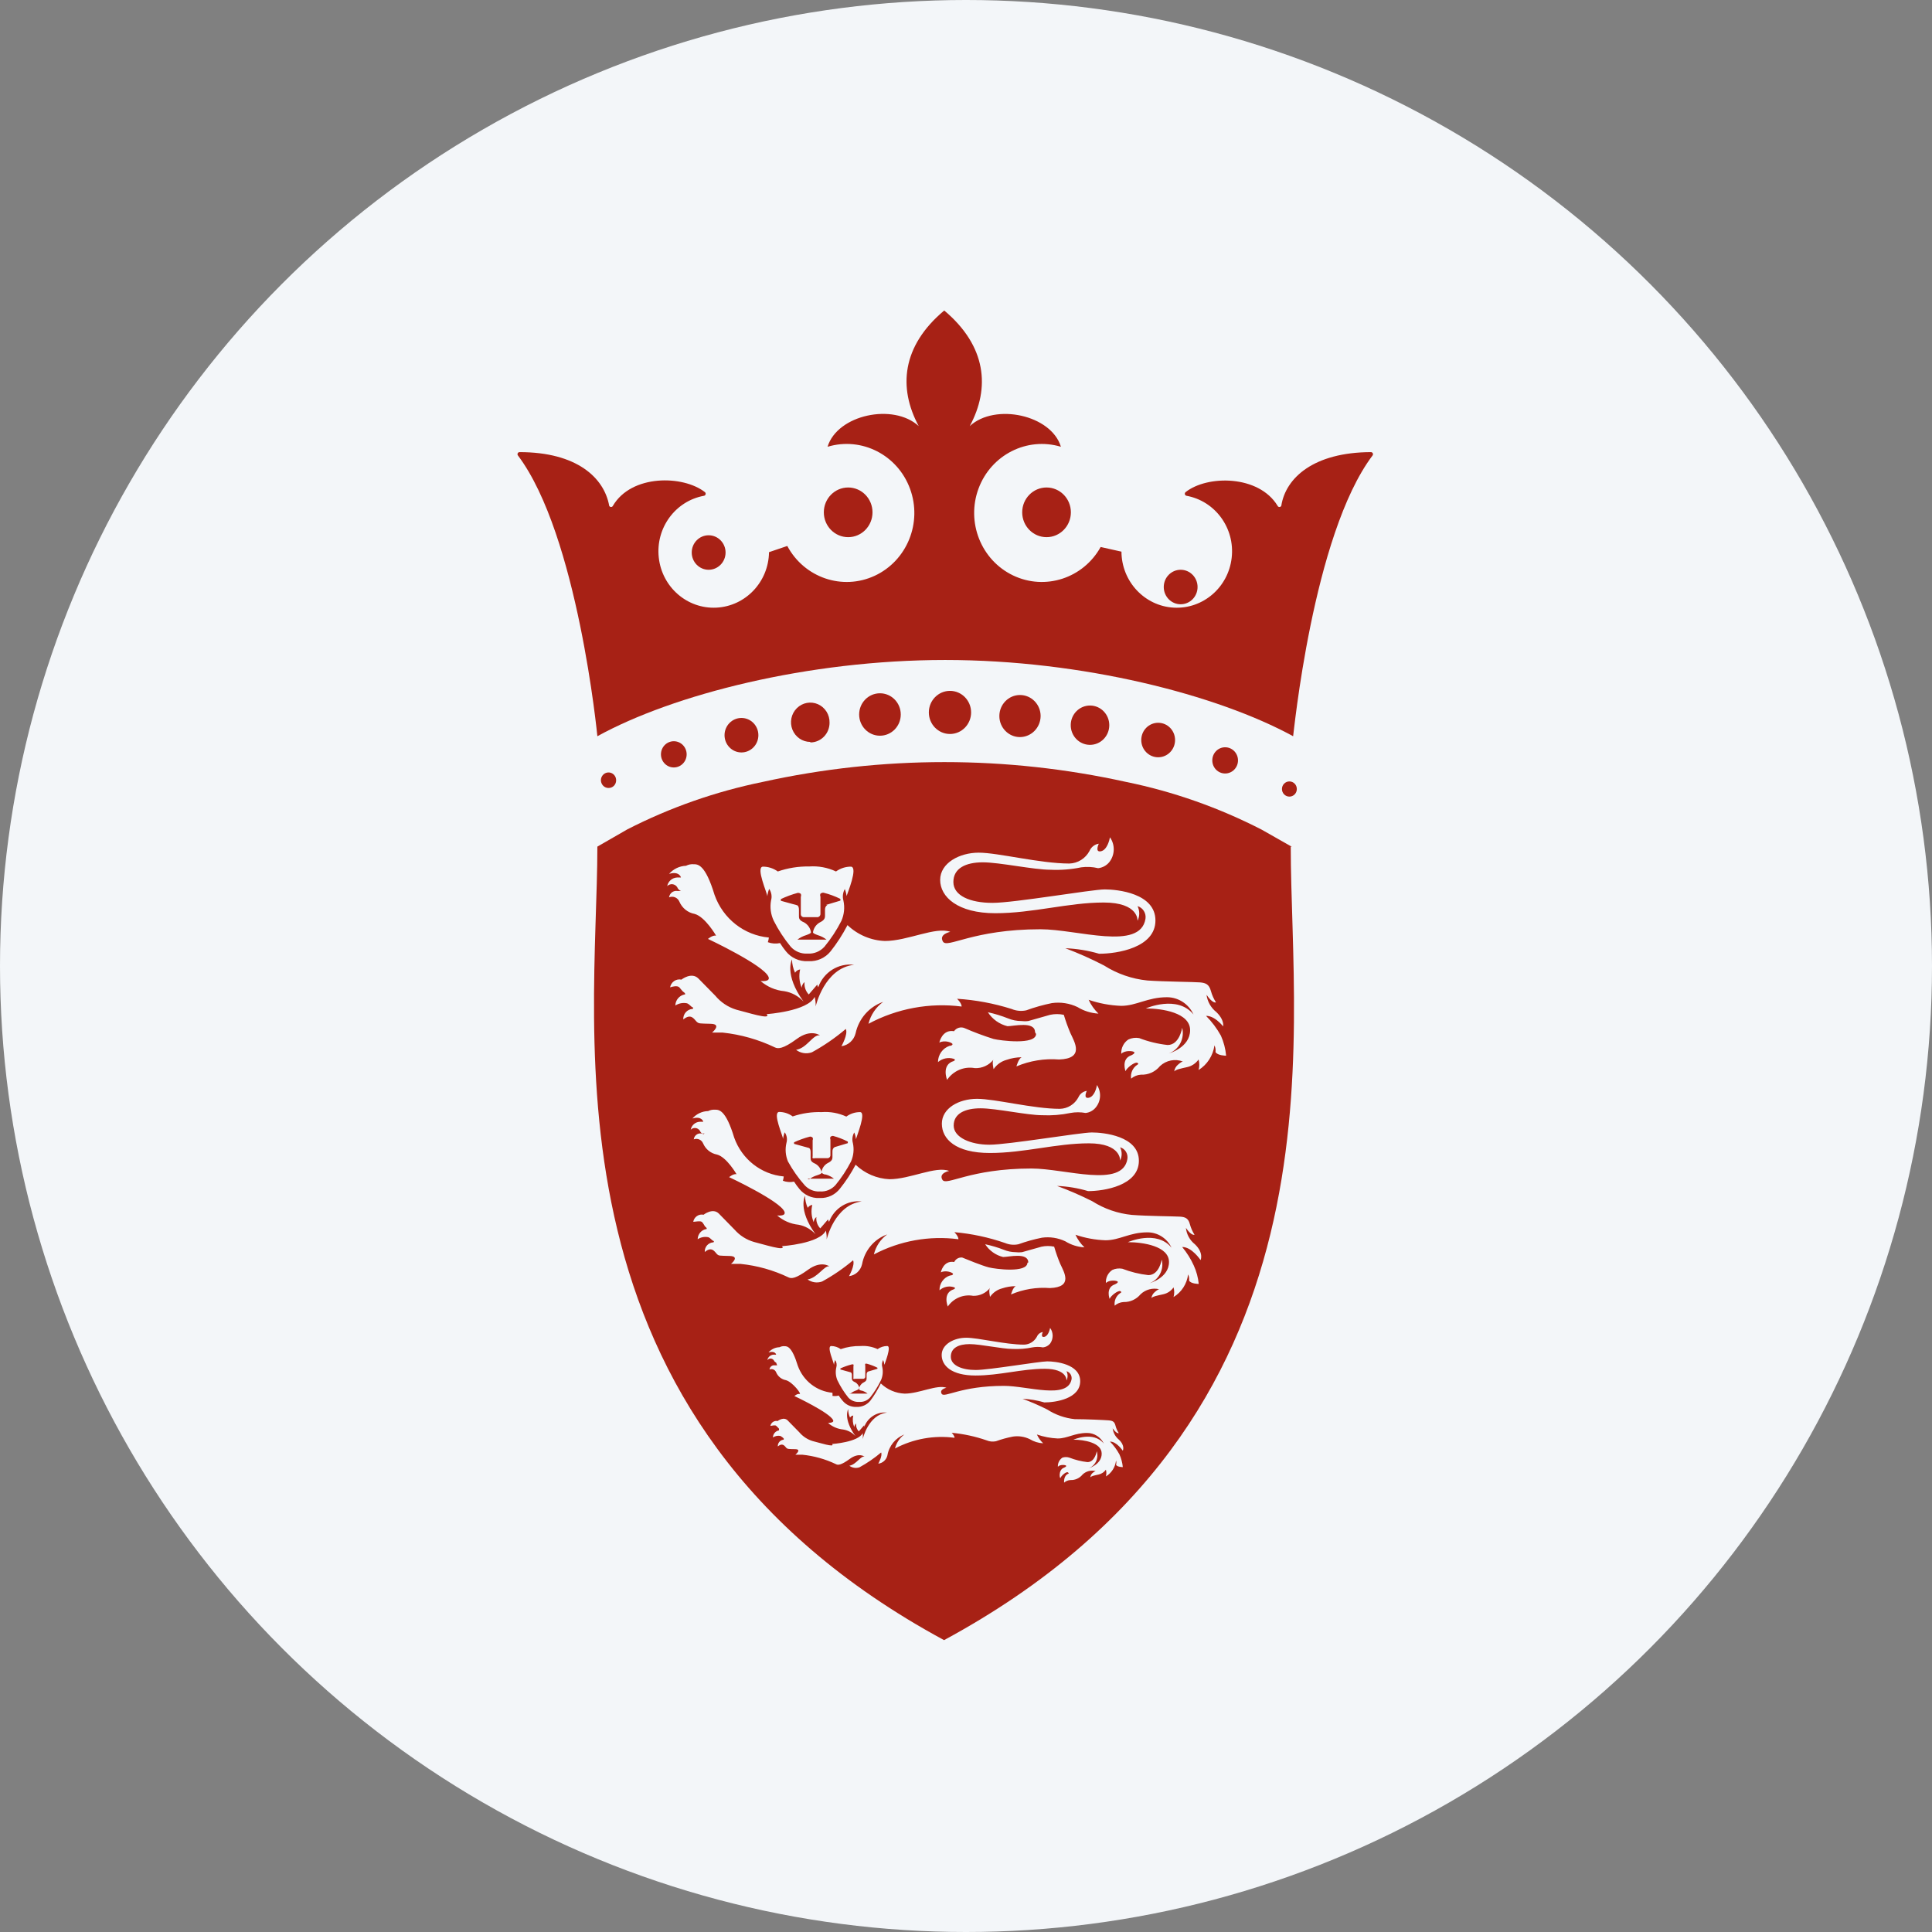 <?xml version="1.0" encoding="UTF-8"?>
<svg width="56px" height="56px" viewBox="0 0 56 56" version="1.1" xmlns="http://www.w3.org/2000/svg" xmlns:xlink="http://www.w3.org/1999/xlink">
    <rect x="0" y="0" width="56" height="56" fill="#808080" stroke="none"/>
    <!-- Generator: Sketch 53.2 (72643) - https://sketchapp.com -->
    <title>jersey-shield</title>
    <desc>Created with Sketch.</desc>
    <g id="Page-1" stroke="none" stroke-width="1" fill="none" fill-rule="evenodd">
        <g id="jersey-shield" fill-rule="nonzero">
            <g id="Group-13" fill="#F3F6F9">
                <circle id="Oval" cx="28" cy="28" r="28"></circle>
            </g>
            <g id="Icon/40x40/ic-privacy-2" transform="translate(15, 9)" fill="#A72115">
                <g id="Group">
                    <g id="Icon/crown">
                        <path d="M9.609,31.395 L10.148,31.395 C10.1,31.357 10.045,31.328 9.987,31.31 C9.938,31.31 9.898,31.28 9.898,31.255 C9.911,31.178 9.958,31.111 10.026,31.075 C10.109,31.035 10.119,30.995 10.119,30.96 L10.119,30.84 C10.119,30.77 10.163,30.755 10.163,30.755 L10.433,30.675 L10.433,30.645 C10.337,30.596 10.237,30.558 10.134,30.53 C10.116,30.523 10.097,30.523 10.08,30.53 C10.073,30.548 10.073,30.567 10.08,30.585 C10.08,30.585 10.08,30.785 10.08,30.85 C10.08,30.915 10.08,30.9 10.08,30.91 C10.078,30.926 10.071,30.941 10.059,30.951 C10.047,30.961 10.032,30.966 10.016,30.965 L9.786,30.965 C9.77,30.972 9.752,30.972 9.737,30.965 C9.732,30.954 9.732,30.941 9.737,30.93 C9.737,30.93 9.737,30.9 9.737,30.87 C9.737,30.84 9.737,30.625 9.737,30.605 C9.744,30.587 9.744,30.568 9.737,30.55 C9.719,30.543 9.7,30.543 9.683,30.55 C9.572,30.578 9.463,30.617 9.359,30.665 L9.359,30.695 L9.648,30.775 C9.648,30.775 9.692,30.775 9.692,30.86 L9.692,30.95 C9.692,30.985 9.692,31.025 9.786,31.065 C9.853,31.101 9.9,31.168 9.913,31.245 C9.913,31.245 9.874,31.28 9.825,31.3 C9.766,31.318 9.711,31.347 9.663,31.385 M8.403,25.165 L9.173,25.165 C9.103,25.11 9.023,25.069 8.938,25.045 C8.869,25.045 8.81,25 8.81,24.97 C8.829,24.858 8.898,24.762 8.996,24.71 C9.114,24.655 9.129,24.595 9.129,24.545 L9.129,24.375 C9.129,24.275 9.192,24.255 9.192,24.25 L9.575,24.135 L9.575,24.09 C9.439,24.02 9.296,23.965 9.148,23.925 C9.119,23.923 9.091,23.934 9.07,23.955 C9.06,23.979 9.06,24.006 9.07,24.03 C9.07,24.06 9.07,24.32 9.07,24.41 C9.07,24.5 9.07,24.485 9.07,24.495 C9.067,24.518 9.056,24.538 9.039,24.552 C9.021,24.566 8.999,24.573 8.977,24.57 L8.624,24.57 C8.602,24.578 8.577,24.578 8.555,24.57 C8.548,24.552 8.548,24.533 8.555,24.515 C8.555,24.515 8.555,24.47 8.555,24.43 C8.555,24.39 8.555,24.08 8.555,24.05 C8.565,24.026 8.565,23.999 8.555,23.975 C8.534,23.954 8.506,23.943 8.477,23.945 C8.319,23.986 8.164,24.041 8.016,24.11 L8.016,24.155 L8.433,24.27 C8.433,24.27 8.496,24.27 8.496,24.395 L8.496,24.565 C8.496,24.615 8.496,24.675 8.629,24.73 C8.727,24.782 8.796,24.878 8.815,24.99 C8.815,25.02 8.761,25.04 8.688,25.065 C8.602,25.089 8.522,25.13 8.452,25.185 M8.942,17.23 L9.359,17.105 L9.359,17.055 C9.202,16.977 9.038,16.917 8.869,16.875 C8.837,16.873 8.805,16.884 8.781,16.905 C8.769,16.932 8.769,16.963 8.781,16.99 C8.781,17.025 8.781,17.305 8.781,17.405 C8.781,17.505 8.781,17.485 8.781,17.5 C8.778,17.525 8.766,17.548 8.747,17.564 C8.727,17.58 8.702,17.588 8.678,17.585 L8.315,17.585 C8.287,17.588 8.258,17.579 8.237,17.56 C8.222,17.546 8.213,17.526 8.212,17.505 C8.212,17.505 8.212,17.455 8.212,17.41 C8.212,17.365 8.212,17.03 8.212,16.995 C8.223,16.968 8.223,16.937 8.212,16.91 C8.188,16.889 8.156,16.878 8.124,16.88 C7.956,16.925 7.792,16.986 7.634,17.06 L7.634,17.11 L8.089,17.235 C8.089,17.235 8.158,17.235 8.158,17.37 L8.158,17.555 C8.158,17.61 8.158,17.675 8.305,17.735 C8.412,17.793 8.487,17.898 8.506,18.02 C8.506,18.055 8.447,18.075 8.369,18.105 C8.277,18.132 8.19,18.176 8.114,18.235 L8.957,18.235 C8.881,18.176 8.794,18.132 8.702,18.105 C8.624,18.075 8.565,18.055 8.565,18.02 C8.585,17.898 8.659,17.793 8.766,17.735 C8.893,17.675 8.913,17.61 8.913,17.555 L8.913,17.37 C8.913,17.26 8.982,17.235 8.982,17.235 M20.54,20.86 C20.54,20.86 20.261,20.44 19.957,20.445 C20.127,20.615 20.272,20.809 20.389,21.02 C20.47,21.203 20.522,21.399 20.54,21.6 C20.54,21.6 20.295,21.6 20.232,21.495 C20.241,21.428 20.23,21.361 20.202,21.3 C20.161,21.597 19.992,21.859 19.741,22.015 C19.77,21.915 19.77,21.81 19.741,21.71 C19.662,21.822 19.545,21.901 19.413,21.93 C19.192,21.98 19.089,22 19.036,22.055 C19.046,21.981 19.083,21.913 19.139,21.865 C19.139,21.865 19.246,21.765 19.29,21.77 C19.062,21.681 18.804,21.732 18.624,21.9 C18.488,22.067 18.283,22.16 18.07,22.15 C17.966,22.156 17.866,22.197 17.786,22.265 C17.762,22.108 17.831,21.951 17.962,21.865 C17.962,21.865 18.031,21.835 17.962,21.805 C17.893,21.775 17.653,21.955 17.624,22.05 C17.624,22.05 17.491,21.695 17.786,21.59 C17.786,21.59 17.903,21.54 17.879,21.5 C17.854,21.46 17.604,21.435 17.501,21.545 C17.491,21.379 17.57,21.22 17.707,21.13 C17.805,21.084 17.915,21.07 18.021,21.09 C18.286,21.192 18.563,21.259 18.844,21.29 C19.192,21.29 19.266,20.79 19.266,20.79 C19.343,21.103 19.176,21.424 18.879,21.535 C18.879,21.535 19.496,21.365 19.496,20.86 C19.496,20.355 18.688,20.23 18.212,20.23 C18.212,20.23 19.124,19.825 19.594,20.405 C19.455,20.1 19.155,19.905 18.825,19.905 C18.261,19.905 17.942,20.155 17.496,20.155 C17.176,20.143 16.859,20.084 16.555,19.98 C16.624,20.131 16.721,20.266 16.839,20.38 C16.625,20.368 16.416,20.303 16.232,20.19 C16.001,20.08 15.744,20.04 15.491,20.075 C15.238,20.126 14.989,20.196 14.746,20.285 C14.604,20.316 14.455,20.302 14.32,20.245 C13.807,20.083 13.277,19.984 12.741,19.95 C12.741,19.95 12.874,20.075 12.874,20.175 C11.945,20.056 11.002,20.231 10.173,20.675 C10.237,20.419 10.388,20.194 10.599,20.04 C10.195,20.18 9.892,20.525 9.8,20.95 C9.752,21.149 9.588,21.298 9.389,21.325 C9.389,21.325 9.589,20.975 9.516,20.825 C9.212,21.083 8.884,21.309 8.536,21.5 C8.38,21.557 8.207,21.531 8.075,21.43 C8.393,21.38 8.565,20.975 8.766,21.01 C8.766,21.01 8.501,20.815 8.094,21.115 C7.688,21.415 7.545,21.4 7.462,21.36 C6.984,21.131 6.472,20.986 5.947,20.93 L5.639,20.93 C5.639,20.93 5.938,20.685 5.604,20.675 C5.271,20.665 5.256,20.675 5.188,20.61 C5.119,20.545 5.036,20.36 4.805,20.55 C4.797,20.392 4.915,20.256 5.07,20.245 C5.099,20.245 5.099,20.2 5.07,20.195 C5.04,20.19 4.972,20.095 4.908,20.08 C4.793,20.058 4.674,20.081 4.575,20.145 C4.579,19.987 4.692,19.853 4.844,19.825 C4.884,19.825 4.844,19.77 4.815,19.755 C4.786,19.74 4.746,19.68 4.692,19.62 C4.639,19.56 4.482,19.595 4.423,19.62 C4.436,19.545 4.478,19.479 4.54,19.436 C4.602,19.394 4.678,19.379 4.751,19.395 C4.751,19.395 5.04,19.165 5.241,19.36 L5.732,19.86 C5.892,20.052 6.103,20.193 6.339,20.265 C6.629,20.335 7.379,20.58 7.222,20.395 C7.222,20.395 8.408,20.315 8.614,19.895 C8.636,19.985 8.646,20.077 8.643,20.17 C8.643,20.17 8.893,19.06 9.756,18.965 C9.304,18.909 8.873,19.178 8.717,19.615 C8.703,19.592 8.693,19.567 8.688,19.54 L8.442,19.825 C8.351,19.73 8.306,19.598 8.32,19.465 C8.272,19.507 8.242,19.566 8.237,19.63 C8.167,19.463 8.152,19.277 8.192,19.1 C8.132,19.107 8.077,19.142 8.045,19.195 C7.989,19.075 7.959,18.943 7.957,18.81 C7.957,18.81 7.717,19.235 8.29,20.03 C8.142,19.87 7.945,19.764 7.732,19.73 C7.479,19.706 7.239,19.603 7.045,19.435 C7.045,19.435 7.339,19.47 7.276,19.315 C7.139,18.975 5.521,18.215 5.521,18.215 C5.521,18.215 5.653,18.1 5.756,18.12 C5.756,18.12 5.442,17.575 5.134,17.49 C4.937,17.455 4.772,17.321 4.692,17.135 C4.643,17.017 4.51,16.961 4.393,17.01 C4.401,16.953 4.43,16.901 4.475,16.866 C4.521,16.831 4.578,16.816 4.634,16.825 C4.722,16.825 4.756,16.825 4.737,16.825 C4.687,16.805 4.648,16.765 4.629,16.715 C4.598,16.667 4.547,16.635 4.491,16.629 C4.435,16.623 4.379,16.644 4.339,16.685 C4.366,16.545 4.484,16.442 4.624,16.435 C4.697,16.435 4.732,16.435 4.737,16.435 C4.741,16.435 4.692,16.24 4.393,16.33 C4.519,16.187 4.696,16.102 4.884,16.095 C4.952,16.06 5.028,16.044 5.104,16.05 C5.227,16.05 5.442,16.05 5.712,16.94 C5.957,17.629 6.57,18.11 7.286,18.175 C7.281,18.221 7.271,18.266 7.256,18.31 C7.369,18.352 7.492,18.361 7.609,18.335 C7.661,18.419 7.719,18.499 7.781,18.575 C7.935,18.767 8.17,18.872 8.413,18.86 L8.442,18.86 C8.686,18.872 8.92,18.767 9.075,18.575 C9.262,18.339 9.426,18.084 9.565,17.815 C9.86,18.096 10.245,18.26 10.648,18.275 C11.31,18.275 12.119,17.85 12.545,18.01 C12.545,18.01 12.207,18.075 12.33,18.29 C12.452,18.505 13.192,17.935 15.158,17.935 C16.232,17.935 18.045,18.57 18.202,17.635 C18.228,17.47 18.129,17.311 17.972,17.265 C18.038,17.399 18.038,17.556 17.972,17.69 C17.972,17.69 18.016,17.16 16.991,17.16 C15.967,17.16 14.942,17.47 13.849,17.47 C12.756,17.47 12.251,16.995 12.251,16.505 C12.251,16.015 12.81,15.715 13.369,15.715 C13.928,15.715 15.148,16.03 15.996,16.03 C16.241,16.023 16.463,15.884 16.58,15.665 C16.628,15.552 16.73,15.473 16.849,15.455 C16.849,15.455 16.727,15.71 16.908,15.675 C17.089,15.64 17.158,15.35 17.173,15.27 C17.326,15.487 17.318,15.782 17.153,15.99 C17.072,16.089 16.956,16.151 16.83,16.165 C16.669,16.126 16.503,16.118 16.339,16.14 C16.046,16.201 15.746,16.224 15.447,16.21 C14.957,16.21 13.977,15.995 13.487,15.995 C12.996,15.995 12.634,16.165 12.634,16.565 C12.634,16.965 13.124,17.17 13.766,17.17 C14.408,17.17 16.653,16.78 17.021,16.78 C17.389,16.78 18.491,16.89 18.491,17.68 C18.491,18.47 17.384,18.645 16.859,18.645 C16.54,18.551 16.211,18.498 15.879,18.485 C16.262,18.629 16.637,18.796 17.001,18.985 C17.381,19.226 17.811,19.375 18.256,19.42 C18.746,19.455 19.609,19.46 19.781,19.475 C19.952,19.49 20.045,19.53 20.099,19.725 C20.131,19.842 20.181,19.954 20.246,20.055 C20.246,20.055 20.153,20.1 19.972,19.835 C19.998,20.033 20.101,20.213 20.256,20.335 C20.545,20.61 20.438,20.835 20.438,20.835 M9.54,16.985 C9.533,16.911 9.515,16.839 9.487,16.77 C9.429,16.871 9.415,16.993 9.447,17.105 C9.49,17.301 9.469,17.507 9.389,17.69 C9.253,17.958 9.088,18.209 8.898,18.44 C8.773,18.579 8.593,18.653 8.408,18.64 L8.408,18.64 C8.223,18.653 8.043,18.579 7.918,18.44 C7.728,18.209 7.564,17.958 7.428,17.69 C7.34,17.507 7.313,17.3 7.349,17.1 C7.382,16.986 7.362,16.863 7.295,16.765 C7.267,16.834 7.249,16.906 7.241,16.98 C7.241,16.89 6.903,16.145 7.109,16.12 C7.265,16.119 7.418,16.168 7.545,16.26 C7.837,16.159 8.144,16.11 8.452,16.115 C8.72,16.096 8.988,16.145 9.232,16.26 C9.359,16.168 9.512,16.119 9.668,16.12 C9.874,16.145 9.565,16.885 9.536,16.98 M8.771,25.535 L8.771,25.535 C8.601,25.547 8.435,25.479 8.32,25.35 C8.135,25.141 7.974,24.911 7.839,24.665 C7.769,24.496 7.753,24.309 7.795,24.13 C7.826,24.024 7.808,23.911 7.746,23.82 C7.721,23.882 7.704,23.948 7.697,24.015 C7.697,23.93 7.389,23.255 7.58,23.23 C7.722,23.23 7.861,23.275 7.977,23.36 C8.248,23.268 8.534,23.226 8.82,23.235 L8.82,23.235 C9.064,23.217 9.308,23.262 9.531,23.365 C9.646,23.28 9.785,23.235 9.928,23.235 C10.119,23.235 9.83,23.935 9.81,24.02 C9.803,23.953 9.787,23.887 9.761,23.825 C9.706,23.918 9.692,24.031 9.722,24.135 C9.76,24.313 9.741,24.499 9.668,24.665 C9.542,24.909 9.391,25.139 9.217,25.35 C9.102,25.479 8.936,25.547 8.766,25.535 M15.001,20.92 C15.001,20.59 14.384,20.745 14.202,20.745 C13.969,20.688 13.766,20.544 13.634,20.34 C13.834,20.384 14.031,20.444 14.222,20.52 C14.342,20.569 14.47,20.595 14.599,20.595 C14.668,20.604 14.737,20.604 14.805,20.595 L15.438,20.415 C15.568,20.387 15.704,20.387 15.835,20.415 C15.889,20.595 15.953,20.772 16.026,20.945 C16.143,21.2 16.447,21.685 15.697,21.71 C15.276,21.677 14.853,21.745 14.462,21.91 C14.462,21.91 14.521,21.685 14.614,21.645 C14.466,21.646 14.318,21.671 14.178,21.72 C14.024,21.761 13.89,21.857 13.8,21.99 C13.8,21.99 13.746,21.765 13.8,21.71 C13.668,21.877 13.466,21.97 13.256,21.96 C12.946,21.903 12.632,22.036 12.452,22.3 C12.452,22.3 12.276,21.865 12.643,21.755 C12.643,21.755 12.722,21.72 12.643,21.69 C12.485,21.641 12.314,21.677 12.188,21.785 C12.189,21.572 12.323,21.383 12.521,21.315 C12.521,21.315 12.599,21.315 12.609,21.27 C12.619,21.225 12.384,21.135 12.227,21.22 C12.227,21.22 12.305,20.83 12.653,20.89 C12.722,20.792 12.848,20.754 12.957,20.8 C13.233,20.92 13.514,21.025 13.8,21.115 C13.977,21.16 15.026,21.3 15.031,20.97 M5.389,23.875 C5.342,23.858 5.305,23.822 5.286,23.775 C5.258,23.731 5.212,23.702 5.16,23.696 C5.109,23.69 5.058,23.708 5.021,23.745 C5.045,23.617 5.153,23.522 5.281,23.515 C5.349,23.515 5.379,23.515 5.384,23.515 C5.389,23.515 5.344,23.34 5.07,23.42 C5.186,23.287 5.351,23.209 5.526,23.205 C5.588,23.174 5.657,23.16 5.727,23.165 C5.839,23.165 6.036,23.165 6.281,23.975 C6.505,24.603 7.065,25.041 7.717,25.1 C7.714,25.142 7.705,25.184 7.692,25.225 C7.796,25.264 7.908,25.273 8.016,25.25 C8.064,25.325 8.116,25.397 8.173,25.465 C8.314,25.638 8.526,25.735 8.746,25.725 L8.771,25.725 C8.996,25.733 9.21,25.63 9.349,25.45 C9.521,25.235 9.672,25.004 9.8,24.76 C10.068,25.015 10.415,25.164 10.781,25.18 C11.384,25.18 12.119,24.79 12.511,24.94 C12.511,24.94 12.202,25 12.315,25.195 C12.428,25.39 13.099,24.87 14.898,24.87 C15.879,24.87 17.536,25.45 17.678,24.595 C17.703,24.443 17.612,24.296 17.467,24.255 C17.527,24.376 17.527,24.519 17.467,24.64 C17.467,24.64 17.506,24.14 16.56,24.14 C15.614,24.14 14.688,24.42 13.692,24.42 C12.697,24.42 12.3,24.015 12.3,23.57 C12.3,23.125 12.79,22.85 13.32,22.85 C13.849,22.85 14.947,23.14 15.722,23.14 C15.945,23.135 16.148,23.009 16.256,22.81 C16.3,22.707 16.393,22.635 16.501,22.62 C16.501,22.62 16.389,22.85 16.555,22.82 C16.722,22.79 16.786,22.525 16.795,22.45 C16.928,22.65 16.914,22.916 16.761,23.1 C16.687,23.191 16.582,23.248 16.467,23.26 C16.321,23.233 16.172,23.233 16.026,23.26 C15.758,23.316 15.485,23.338 15.212,23.325 C14.766,23.325 13.879,23.125 13.423,23.125 C12.967,23.125 12.643,23.28 12.643,23.625 C12.643,23.97 13.134,24.18 13.678,24.18 C14.222,24.18 16.315,23.825 16.648,23.825 C16.982,23.825 18.011,23.925 18.011,24.645 C18.011,25.365 17.001,25.525 16.54,25.525 C16.247,25.438 15.944,25.387 15.639,25.375 C15.988,25.503 16.33,25.652 16.663,25.82 C17.01,26.04 17.403,26.175 17.81,26.215 C18.271,26.25 19.045,26.255 19.202,26.265 C19.359,26.275 19.447,26.315 19.491,26.49 C19.52,26.596 19.565,26.697 19.624,26.79 C19.624,26.79 19.536,26.83 19.374,26.59 C19.394,26.778 19.487,26.949 19.634,27.065 C19.898,27.315 19.8,27.525 19.8,27.525 C19.8,27.525 19.545,27.14 19.266,27.145 C19.402,27.308 19.516,27.49 19.604,27.685 C19.68,27.852 19.728,28.031 19.746,28.215 C19.746,28.215 19.521,28.215 19.467,28.12 C19.475,28.058 19.465,27.996 19.438,27.94 C19.404,28.213 19.248,28.455 19.016,28.595 C19.042,28.504 19.042,28.406 19.016,28.315 C18.945,28.418 18.838,28.489 18.717,28.515 C18.516,28.56 18.423,28.575 18.374,28.625 C18.384,28.559 18.417,28.499 18.467,28.455 C18.467,28.455 18.565,28.365 18.604,28.37 C18.41,28.322 18.206,28.376 18.06,28.515 C17.938,28.662 17.758,28.745 17.57,28.74 C17.474,28.745 17.383,28.782 17.31,28.845 C17.289,28.702 17.352,28.559 17.472,28.48 C17.472,28.48 17.536,28.455 17.472,28.425 C17.408,28.395 17.188,28.565 17.163,28.65 C17.163,28.65 17.04,28.325 17.31,28.23 C17.31,28.23 17.418,28.185 17.398,28.15 C17.379,28.115 17.148,28.09 17.055,28.19 C17.045,28.038 17.116,27.893 17.241,27.81 C17.332,27.769 17.433,27.757 17.531,27.775 C17.774,27.869 18.027,27.931 18.286,27.96 C18.604,27.96 18.673,27.51 18.673,27.51 C18.746,27.797 18.593,28.094 18.32,28.195 C18.32,28.195 18.884,28.04 18.884,27.58 C18.884,27.12 18.134,27.005 17.692,27.005 C17.692,27.005 18.526,26.635 18.957,27.165 C18.827,26.891 18.554,26.718 18.256,26.72 C17.741,26.72 17.452,26.95 17.045,26.95 C16.748,26.94 16.455,26.886 16.173,26.79 C16.236,26.927 16.324,27.051 16.433,27.155 C16.237,27.144 16.046,27.084 15.879,26.98 C15.668,26.88 15.433,26.843 15.202,26.875 C14.971,26.921 14.743,26.985 14.521,27.065 C14.391,27.093 14.256,27.081 14.134,27.03 C13.658,26.865 13.164,26.759 12.663,26.715 C12.663,26.715 12.781,26.83 12.781,26.92 C11.939,26.81 11.084,26.963 10.33,27.36 C10.386,27.125 10.523,26.919 10.717,26.78 C10.339,26.914 10.061,27.244 9.987,27.645 C9.945,27.83 9.794,27.968 9.609,27.99 C9.609,27.99 9.79,27.67 9.727,27.53 C9.449,27.765 9.148,27.971 8.83,28.145 C8.688,28.196 8.531,28.174 8.408,28.085 C8.697,28.04 8.898,27.67 9.04,27.705 C9.04,27.705 8.8,27.53 8.428,27.8 C8.055,28.07 7.938,28.065 7.854,28.025 C7.417,27.816 6.948,27.684 6.467,27.635 L6.188,27.635 C6.188,27.635 6.462,27.415 6.153,27.405 C5.844,27.395 5.835,27.405 5.776,27.345 C5.717,27.285 5.634,27.115 5.428,27.29 C5.424,27.22 5.447,27.151 5.493,27.098 C5.539,27.046 5.604,27.014 5.673,27.01 C5.697,27.01 5.702,26.97 5.673,26.965 C5.643,26.96 5.585,26.875 5.526,26.86 C5.421,26.84 5.312,26.861 5.222,26.92 C5.225,26.773 5.33,26.649 5.472,26.625 C5.506,26.625 5.472,26.575 5.447,26.56 C5.423,26.545 5.389,26.45 5.339,26.415 C5.29,26.38 5.148,26.415 5.094,26.415 C5.106,26.347 5.145,26.286 5.201,26.248 C5.258,26.209 5.327,26.195 5.393,26.21 C5.393,26.21 5.658,26 5.835,26.175 L6.29,26.64 C6.442,26.813 6.639,26.938 6.859,27 C7.124,27.065 7.81,27.285 7.668,27.12 C7.668,27.12 8.751,27.05 8.938,26.67 C8.957,26.754 8.965,26.839 8.962,26.925 C8.962,26.925 9.188,25.925 9.977,25.825 C9.567,25.779 9.178,26.022 9.031,26.415 C9.017,26.394 9.007,26.37 9.001,26.345 L8.776,26.605 C8.691,26.518 8.65,26.397 8.663,26.275 C8.618,26.312 8.59,26.366 8.585,26.425 C8.518,26.267 8.504,26.092 8.545,25.925 C8.491,25.931 8.442,25.963 8.413,26.01 C8.362,25.901 8.336,25.781 8.335,25.66 C8.335,25.66 8.114,26.05 8.639,26.775 C8.508,26.632 8.337,26.535 8.148,26.5 C7.919,26.477 7.701,26.383 7.526,26.23 C7.526,26.23 7.795,26.265 7.737,26.12 C7.609,25.81 6.134,25.12 6.134,25.12 C6.134,25.12 6.256,25.015 6.349,25.035 C6.349,25.035 6.06,24.535 5.781,24.465 C5.602,24.432 5.451,24.31 5.379,24.14 C5.334,24.034 5.215,23.983 5.109,24.025 C5.115,23.972 5.142,23.924 5.184,23.892 C5.225,23.86 5.278,23.846 5.33,23.855 C5.413,23.855 5.442,23.855 5.423,23.855 M9.898,31.635 L9.898,31.635 C9.78,31.642 9.664,31.595 9.585,31.505 C9.462,31.351 9.357,31.183 9.271,31.005 C9.223,30.888 9.212,30.758 9.241,30.635 C9.262,30.562 9.25,30.483 9.207,30.42 C9.189,30.465 9.178,30.512 9.173,30.56 C9.173,30.5 8.957,30.03 9.089,30.015 C9.189,30.015 9.287,30.047 9.369,30.105 C9.555,30.041 9.751,30.011 9.947,30.015 C10.116,30.003 10.284,30.034 10.438,30.105 C10.519,30.047 10.617,30.015 10.717,30.015 C10.849,30.015 10.648,30.515 10.634,30.56 C10.629,30.512 10.617,30.465 10.599,30.42 C10.562,30.485 10.553,30.563 10.575,30.635 C10.6,30.759 10.587,30.889 10.536,31.005 C10.45,31.183 10.344,31.351 10.222,31.505 C10.141,31.596 10.023,31.644 9.903,31.635 M14.805,27.595 C14.805,27.29 14.241,27.435 14.075,27.435 C13.862,27.383 13.676,27.251 13.555,27.065 C13.739,27.104 13.919,27.157 14.094,27.225 C14.203,27.27 14.32,27.294 14.438,27.295 C14.499,27.303 14.562,27.303 14.624,27.295 L15.192,27.135 C15.312,27.11 15.436,27.11 15.555,27.135 C15.605,27.305 15.663,27.472 15.732,27.635 C15.839,27.87 16.119,28.31 15.433,28.335 C15.048,28.305 14.661,28.369 14.305,28.52 C14.305,28.52 14.359,28.315 14.442,28.28 C14.307,28.28 14.173,28.302 14.045,28.345 C13.904,28.382 13.781,28.468 13.697,28.59 C13.697,28.59 13.648,28.385 13.697,28.33 C13.579,28.481 13.397,28.566 13.207,28.56 C12.924,28.509 12.637,28.63 12.472,28.87 C12.472,28.87 12.31,28.475 12.648,28.37 C12.648,28.37 12.722,28.335 12.648,28.31 C12.504,28.264 12.346,28.298 12.232,28.4 C12.228,28.202 12.354,28.026 12.54,27.97 C12.54,27.97 12.614,27.97 12.624,27.93 C12.634,27.89 12.418,27.805 12.271,27.88 C12.271,27.88 12.339,27.525 12.658,27.58 C12.701,27.492 12.793,27.44 12.889,27.45 C13.011,27.5 13.462,27.685 13.658,27.735 C13.854,27.785 14.776,27.905 14.781,27.6 M7.496,30.495 C7.465,30.482 7.44,30.457 7.428,30.425 C7.405,30.396 7.371,30.378 7.335,30.378 C7.298,30.378 7.264,30.396 7.241,30.425 C7.259,30.336 7.334,30.27 7.423,30.265 C7.467,30.265 7.491,30.265 7.496,30.265 C7.501,30.265 7.472,30.145 7.276,30.2 C7.357,30.107 7.472,30.053 7.594,30.05 C7.638,30.027 7.687,30.016 7.737,30.02 C7.815,30.02 7.952,30.02 8.124,30.585 C8.281,31.023 8.673,31.329 9.129,31.37 C9.132,31.4 9.132,31.43 9.129,31.46 C9.189,31.471 9.251,31.467 9.31,31.45 C9.344,31.503 9.382,31.553 9.423,31.6 C9.522,31.721 9.67,31.788 9.825,31.78 L9.825,31.78 C9.979,31.788 10.128,31.721 10.227,31.6 C10.344,31.444 10.445,31.276 10.531,31.1 C10.719,31.28 10.964,31.385 11.222,31.395 C11.643,31.395 12.158,31.125 12.433,31.225 C12.433,31.225 12.217,31.27 12.295,31.4 C12.374,31.53 12.844,31.17 14.099,31.17 C14.786,31.17 15.942,31.575 16.06,30.98 C16.076,30.875 16.013,30.774 15.913,30.745 C15.955,30.83 15.955,30.93 15.913,31.015 C15.913,31.015 15.942,30.675 15.281,30.675 C14.619,30.675 13.972,30.87 13.276,30.87 C12.58,30.87 12.295,30.585 12.295,30.275 C12.295,29.965 12.653,29.775 13.006,29.775 C13.359,29.775 14.143,29.975 14.683,29.975 C14.838,29.972 14.98,29.884 15.055,29.745 C15.085,29.672 15.15,29.621 15.227,29.61 C15.227,29.61 15.148,29.77 15.266,29.75 C15.384,29.73 15.428,29.54 15.438,29.49 C15.536,29.625 15.536,29.81 15.438,29.945 C15.386,30.008 15.312,30.047 15.232,30.055 C15.13,30.036 15.025,30.036 14.923,30.055 C14.736,30.094 14.545,30.109 14.354,30.1 C14.04,30.1 13.423,29.96 13.104,29.96 C12.786,29.96 12.56,30.07 12.56,30.325 C12.56,30.58 12.889,30.71 13.281,30.71 C13.673,30.71 15.124,30.46 15.354,30.46 C15.585,30.46 16.31,30.53 16.31,31.035 C16.31,31.54 15.604,31.65 15.271,31.65 C15.065,31.589 14.853,31.554 14.639,31.545 C14.883,31.634 15.122,31.738 15.354,31.855 C15.596,32.01 15.869,32.106 16.153,32.135 C16.477,32.135 17.016,32.16 17.134,32.17 C17.251,32.18 17.305,32.205 17.335,32.33 C17.355,32.405 17.386,32.475 17.428,32.54 C17.428,32.54 17.369,32.57 17.251,32.4 C17.267,32.53 17.332,32.648 17.433,32.73 C17.619,32.905 17.545,33.05 17.545,33.05 C17.545,33.05 17.364,32.78 17.173,32.785 C17.281,32.895 17.373,33.019 17.447,33.155 C17.5,33.272 17.533,33.397 17.545,33.525 C17.545,33.525 17.389,33.525 17.349,33.46 C17.361,33.419 17.361,33.376 17.349,33.335 C17.327,33.527 17.218,33.697 17.055,33.795 C17.073,33.731 17.073,33.664 17.055,33.6 C17.004,33.671 16.929,33.721 16.844,33.74 C16.702,33.77 16.639,33.785 16.604,33.82 C16.609,33.774 16.63,33.732 16.663,33.7 C16.663,33.7 16.732,33.64 16.761,33.64 C16.625,33.605 16.481,33.642 16.379,33.74 C16.292,33.847 16.162,33.906 16.026,33.9 C15.959,33.904 15.895,33.93 15.844,33.975 C15.844,33.975 15.82,33.785 15.957,33.72 C15.957,33.72 16.001,33.72 15.957,33.68 C15.913,33.64 15.761,33.775 15.741,33.835 C15.722,33.895 15.658,33.605 15.844,33.54 C15.844,33.54 15.918,33.51 15.903,33.485 C15.889,33.46 15.727,33.44 15.663,33.515 C15.657,33.409 15.708,33.308 15.795,33.25 C15.861,33.229 15.931,33.229 15.996,33.25 C16.165,33.316 16.341,33.36 16.521,33.38 C16.741,33.38 16.79,33.065 16.79,33.065 C16.855,33.273 16.744,33.496 16.54,33.565 C16.54,33.565 16.933,33.455 16.933,33.135 C16.933,32.815 16.418,32.73 16.114,32.73 C16.114,32.73 16.697,32.47 16.996,32.845 C16.905,32.654 16.715,32.533 16.506,32.535 C16.143,32.535 15.942,32.695 15.658,32.695 C15.453,32.686 15.25,32.647 15.055,32.58 C15.099,32.676 15.161,32.762 15.237,32.835 C15.1,32.828 14.967,32.787 14.849,32.715 C14.697,32.641 14.526,32.615 14.359,32.64 C14.193,32.672 14.029,32.717 13.869,32.775 C13.779,32.794 13.685,32.786 13.599,32.75 C13.271,32.636 12.93,32.562 12.585,32.53 C12.585,32.53 12.668,32.61 12.668,32.675 C12.075,32.597 11.473,32.705 10.942,32.985 C10.983,32.822 11.078,32.678 11.212,32.58 C10.956,32.68 10.769,32.909 10.722,33.185 C10.692,33.314 10.586,33.41 10.457,33.425 C10.457,33.425 10.585,33.2 10.54,33.1 C10.346,33.264 10.136,33.408 9.913,33.53 C9.814,33.565 9.704,33.549 9.619,33.485 C9.82,33.45 9.947,33.195 10.06,33.22 C10.06,33.22 9.893,33.095 9.634,33.285 C9.374,33.475 9.286,33.47 9.232,33.44 C8.923,33.292 8.591,33.199 8.251,33.165 L8.055,33.165 C8.055,33.165 8.246,33.01 8.055,33.005 C7.864,33 7.83,33.005 7.79,32.965 C7.751,32.925 7.692,32.805 7.545,32.925 C7.543,32.876 7.559,32.828 7.591,32.791 C7.624,32.755 7.669,32.733 7.717,32.73 C7.717,32.73 7.717,32.7 7.717,32.695 C7.717,32.69 7.653,32.635 7.614,32.62 C7.541,32.608 7.466,32.624 7.403,32.665 C7.407,32.562 7.48,32.477 7.58,32.46 C7.58,32.46 7.58,32.425 7.58,32.415 C7.58,32.405 7.536,32.365 7.501,32.33 C7.467,32.295 7.369,32.33 7.33,32.33 C7.339,32.283 7.367,32.241 7.406,32.215 C7.446,32.189 7.494,32.18 7.54,32.19 C7.54,32.19 7.727,32.04 7.849,32.19 L8.168,32.515 C8.27,32.636 8.405,32.725 8.555,32.77 C8.741,32.815 9.217,32.97 9.119,32.855 C9.119,32.855 9.874,32.805 10.006,32.54 C10.014,32.598 10.014,32.657 10.006,32.715 C10.006,32.715 10.163,32.005 10.712,31.945 C10.424,31.913 10.152,32.083 10.05,32.36 C10.048,32.343 10.048,32.327 10.05,32.31 L9.893,32.49 C9.835,32.429 9.806,32.345 9.815,32.26 C9.784,32.286 9.765,32.324 9.761,32.365 C9.717,32.259 9.707,32.142 9.732,32.03 C9.693,32.035 9.659,32.057 9.639,32.09 C9.603,32.013 9.585,31.93 9.585,31.845 C9.585,31.845 9.428,32.115 9.795,32.625 C9.7,32.523 9.574,32.456 9.438,32.435 C9.276,32.419 9.124,32.352 9.001,32.245 C9.001,32.245 9.188,32.245 9.148,32.165 C9.06,31.95 8.026,31.465 8.026,31.465 C8.026,31.465 8.109,31.39 8.178,31.405 C8.246,31.42 7.977,31.06 7.781,31.005 C7.654,30.983 7.546,30.896 7.496,30.775 C7.465,30.699 7.38,30.664 7.305,30.695 C7.309,30.658 7.327,30.624 7.356,30.602 C7.385,30.579 7.421,30.569 7.457,30.575 L7.526,30.575 M22.447,15.545 L21.565,15.045 C20.324,14.408 19.005,13.943 17.643,13.665 C14.171,12.898 10.577,12.898 7.104,13.665 C5.743,13.943 4.424,14.405 3.183,15.04 L2.315,15.54 C2.315,20.925 0.516,32.13 12.364,38.54 C24.188,32.145 22.413,21.215 22.413,15.54" id="Shape"></path>
                        <path d="M17.506,6.99 C17.511,7.855 18.176,8.566 19.022,8.613 C19.868,8.659 20.604,8.026 20.701,7.167 C20.799,6.308 20.223,5.521 19.389,5.37 C19.367,5.365 19.349,5.348 19.344,5.325 C19.339,5.303 19.347,5.28 19.364,5.265 C19.996,4.765 21.487,4.765 22.031,5.66 C22.04,5.682 22.061,5.696 22.085,5.696 C22.108,5.696 22.129,5.682 22.139,5.66 C22.266,4.845 23.085,4.11 24.737,4.105 C24.759,4.105 24.779,4.117 24.79,4.137 C24.8,4.157 24.799,4.182 24.786,4.2 C23.045,6.505 22.491,12.345 22.482,12.34 C20.286,11.14 16.379,10.13 12.398,10.13 C8.418,10.13 4.511,11.13 2.315,12.34 C2.315,12.34 1.751,6.505 0.011,4.2 C-0.002,4.182 -0.004,4.157 0.007,4.137 C0.017,4.117 0.038,4.105 0.06,4.105 C1.717,4.105 2.511,4.845 2.658,5.66 C2.667,5.682 2.689,5.696 2.712,5.696 C2.735,5.696 2.757,5.682 2.766,5.66 C3.305,4.745 4.8,4.77 5.433,5.265 C5.45,5.28 5.458,5.303 5.453,5.325 C5.447,5.348 5.43,5.365 5.408,5.37 C4.575,5.52 4,6.305 4.095,7.162 C4.189,8.02 4.92,8.655 5.765,8.613 C6.61,8.571 7.278,7.868 7.29,7.005 L7.82,6.825 C8.312,7.747 9.42,8.124 10.356,7.688 C11.292,7.252 11.739,6.151 11.378,5.168 C11.018,4.185 9.974,3.653 8.987,3.95 C9.271,3.02 10.893,2.675 11.629,3.35 C11.031,2.24 11.139,1.03 12.369,-3.8191672e-14 C13.594,1.03 13.707,2.245 13.109,3.35 C13.844,2.675 15.472,3.025 15.751,3.95 C14.768,3.655 13.728,4.182 13.364,5.159 C13.001,6.136 13.436,7.234 14.364,7.679 C15.291,8.123 16.398,7.764 16.903,6.855" id="Path"></path>
                        <path d="M22.374,14.09 C22.255,14.09 22.158,13.992 22.158,13.87 C22.158,13.748 22.255,13.65 22.374,13.65 C22.493,13.65 22.589,13.748 22.589,13.87 C22.589,13.928 22.567,13.984 22.526,14.026 C22.486,14.067 22.431,14.09 22.374,14.09" id="Path"></path>
                        <path d="M20.511,13.42 C20.305,13.42 20.139,13.25 20.139,13.04 C20.139,12.83 20.305,12.66 20.511,12.66 C20.717,12.66 20.884,12.83 20.884,13.04 C20.884,13.25 20.717,13.42 20.511,13.42" id="Path"></path>
                        <path d="M18.57,12.95 C18.299,12.95 18.08,12.726 18.08,12.45 C18.08,12.174 18.299,11.95 18.57,11.95 C18.841,11.95 19.06,12.174 19.06,12.45 C19.06,12.726 18.841,12.95 18.57,12.95" id="Path"></path>
                        <path d="M16.58,12.59 C16.273,12.582 16.03,12.323 16.036,12.01 C16.041,11.697 16.292,11.448 16.599,11.45 C16.906,11.453 17.153,11.707 17.153,12.02 C17.153,12.335 16.903,12.59 16.594,12.59" id="Path"></path>
                        <path d="M14.565,12.365 C14.235,12.365 13.967,12.092 13.967,11.755 C13.967,11.418 14.235,11.145 14.565,11.145 C14.895,11.145 15.163,11.418 15.163,11.755 C15.16,12.091 14.894,12.362 14.565,12.365" id="Path"></path>
                        <path d="M12.536,12.275 C12.197,12.275 11.923,11.995 11.923,11.65 C11.923,11.305 12.197,11.025 12.536,11.025 C12.874,11.025 13.148,11.305 13.148,11.65 C13.148,11.995 12.874,12.275 12.536,12.275" id="Path"></path>
                        <path d="M10.506,12.325 C10.173,12.325 9.903,12.05 9.903,11.71 C9.903,11.37 10.173,11.095 10.506,11.095 C10.839,11.095 11.109,11.37 11.109,11.71 C11.109,12.05 10.839,12.325 10.506,12.325" id="Path"></path>
                        <path d="M8.487,12.505 C8.259,12.505 8.055,12.364 7.969,12.15 C7.883,11.935 7.934,11.688 8.097,11.527 C8.26,11.365 8.503,11.32 8.711,11.413 C8.919,11.506 9.051,11.718 9.045,11.95 C9.045,12.265 8.795,12.52 8.487,12.52" id="Path"></path>
                        <path d="M6.491,12.81 C6.221,12.81 6.001,12.586 6.001,12.31 C6.001,12.034 6.221,11.81 6.491,11.81 C6.762,11.81 6.982,12.034 6.982,12.31 C6.982,12.586 6.762,12.81 6.491,12.81" id="Path"></path>
                        <path d="M4.531,13.245 C4.325,13.245 4.158,13.075 4.158,12.865 C4.158,12.655 4.325,12.485 4.531,12.485 C4.736,12.485 4.903,12.655 4.903,12.865 C4.903,13.075 4.736,13.245 4.531,13.245" id="Path"></path>
                        <path d="M2.643,13.84 C2.553,13.842 2.471,13.788 2.436,13.703 C2.4,13.619 2.419,13.521 2.483,13.456 C2.546,13.391 2.642,13.372 2.725,13.408 C2.808,13.444 2.861,13.528 2.859,13.62 C2.859,13.678 2.836,13.734 2.796,13.776 C2.755,13.817 2.701,13.84 2.643,13.84" id="Path"></path>
                        <path d="M10.29,5.85 C10.29,6.248 9.974,6.57 9.585,6.57 C9.195,6.57 8.879,6.248 8.879,5.85 C8.879,5.452 9.195,5.13 9.585,5.13 C9.974,5.13 10.29,5.452 10.29,5.85" id="Path"></path>
                        <path d="M16.04,5.85 C16.04,6.248 15.724,6.57 15.335,6.57 C14.945,6.57 14.629,6.248 14.629,5.85 C14.629,5.452 14.945,5.13 15.335,5.13 C15.724,5.13 16.04,5.452 16.04,5.85" id="Path"></path>
                        <path d="M6.031,7.015 C6.031,7.291 5.811,7.515 5.54,7.515 C5.27,7.515 5.05,7.291 5.05,7.015 C5.05,6.739 5.27,6.515 5.54,6.515 C5.811,6.515 6.031,6.739 6.031,7.015" id="Path"></path>
                        <path d="M19.712,8.015 C19.712,8.291 19.493,8.515 19.222,8.515 C18.951,8.515 18.732,8.291 18.732,8.015 C18.732,7.739 18.951,7.515 19.222,7.515 C19.493,7.515 19.712,7.739 19.712,8.015" id="Path"></path>
                    </g>
                </g>
            </g>
        </g>
    </g>
</svg>